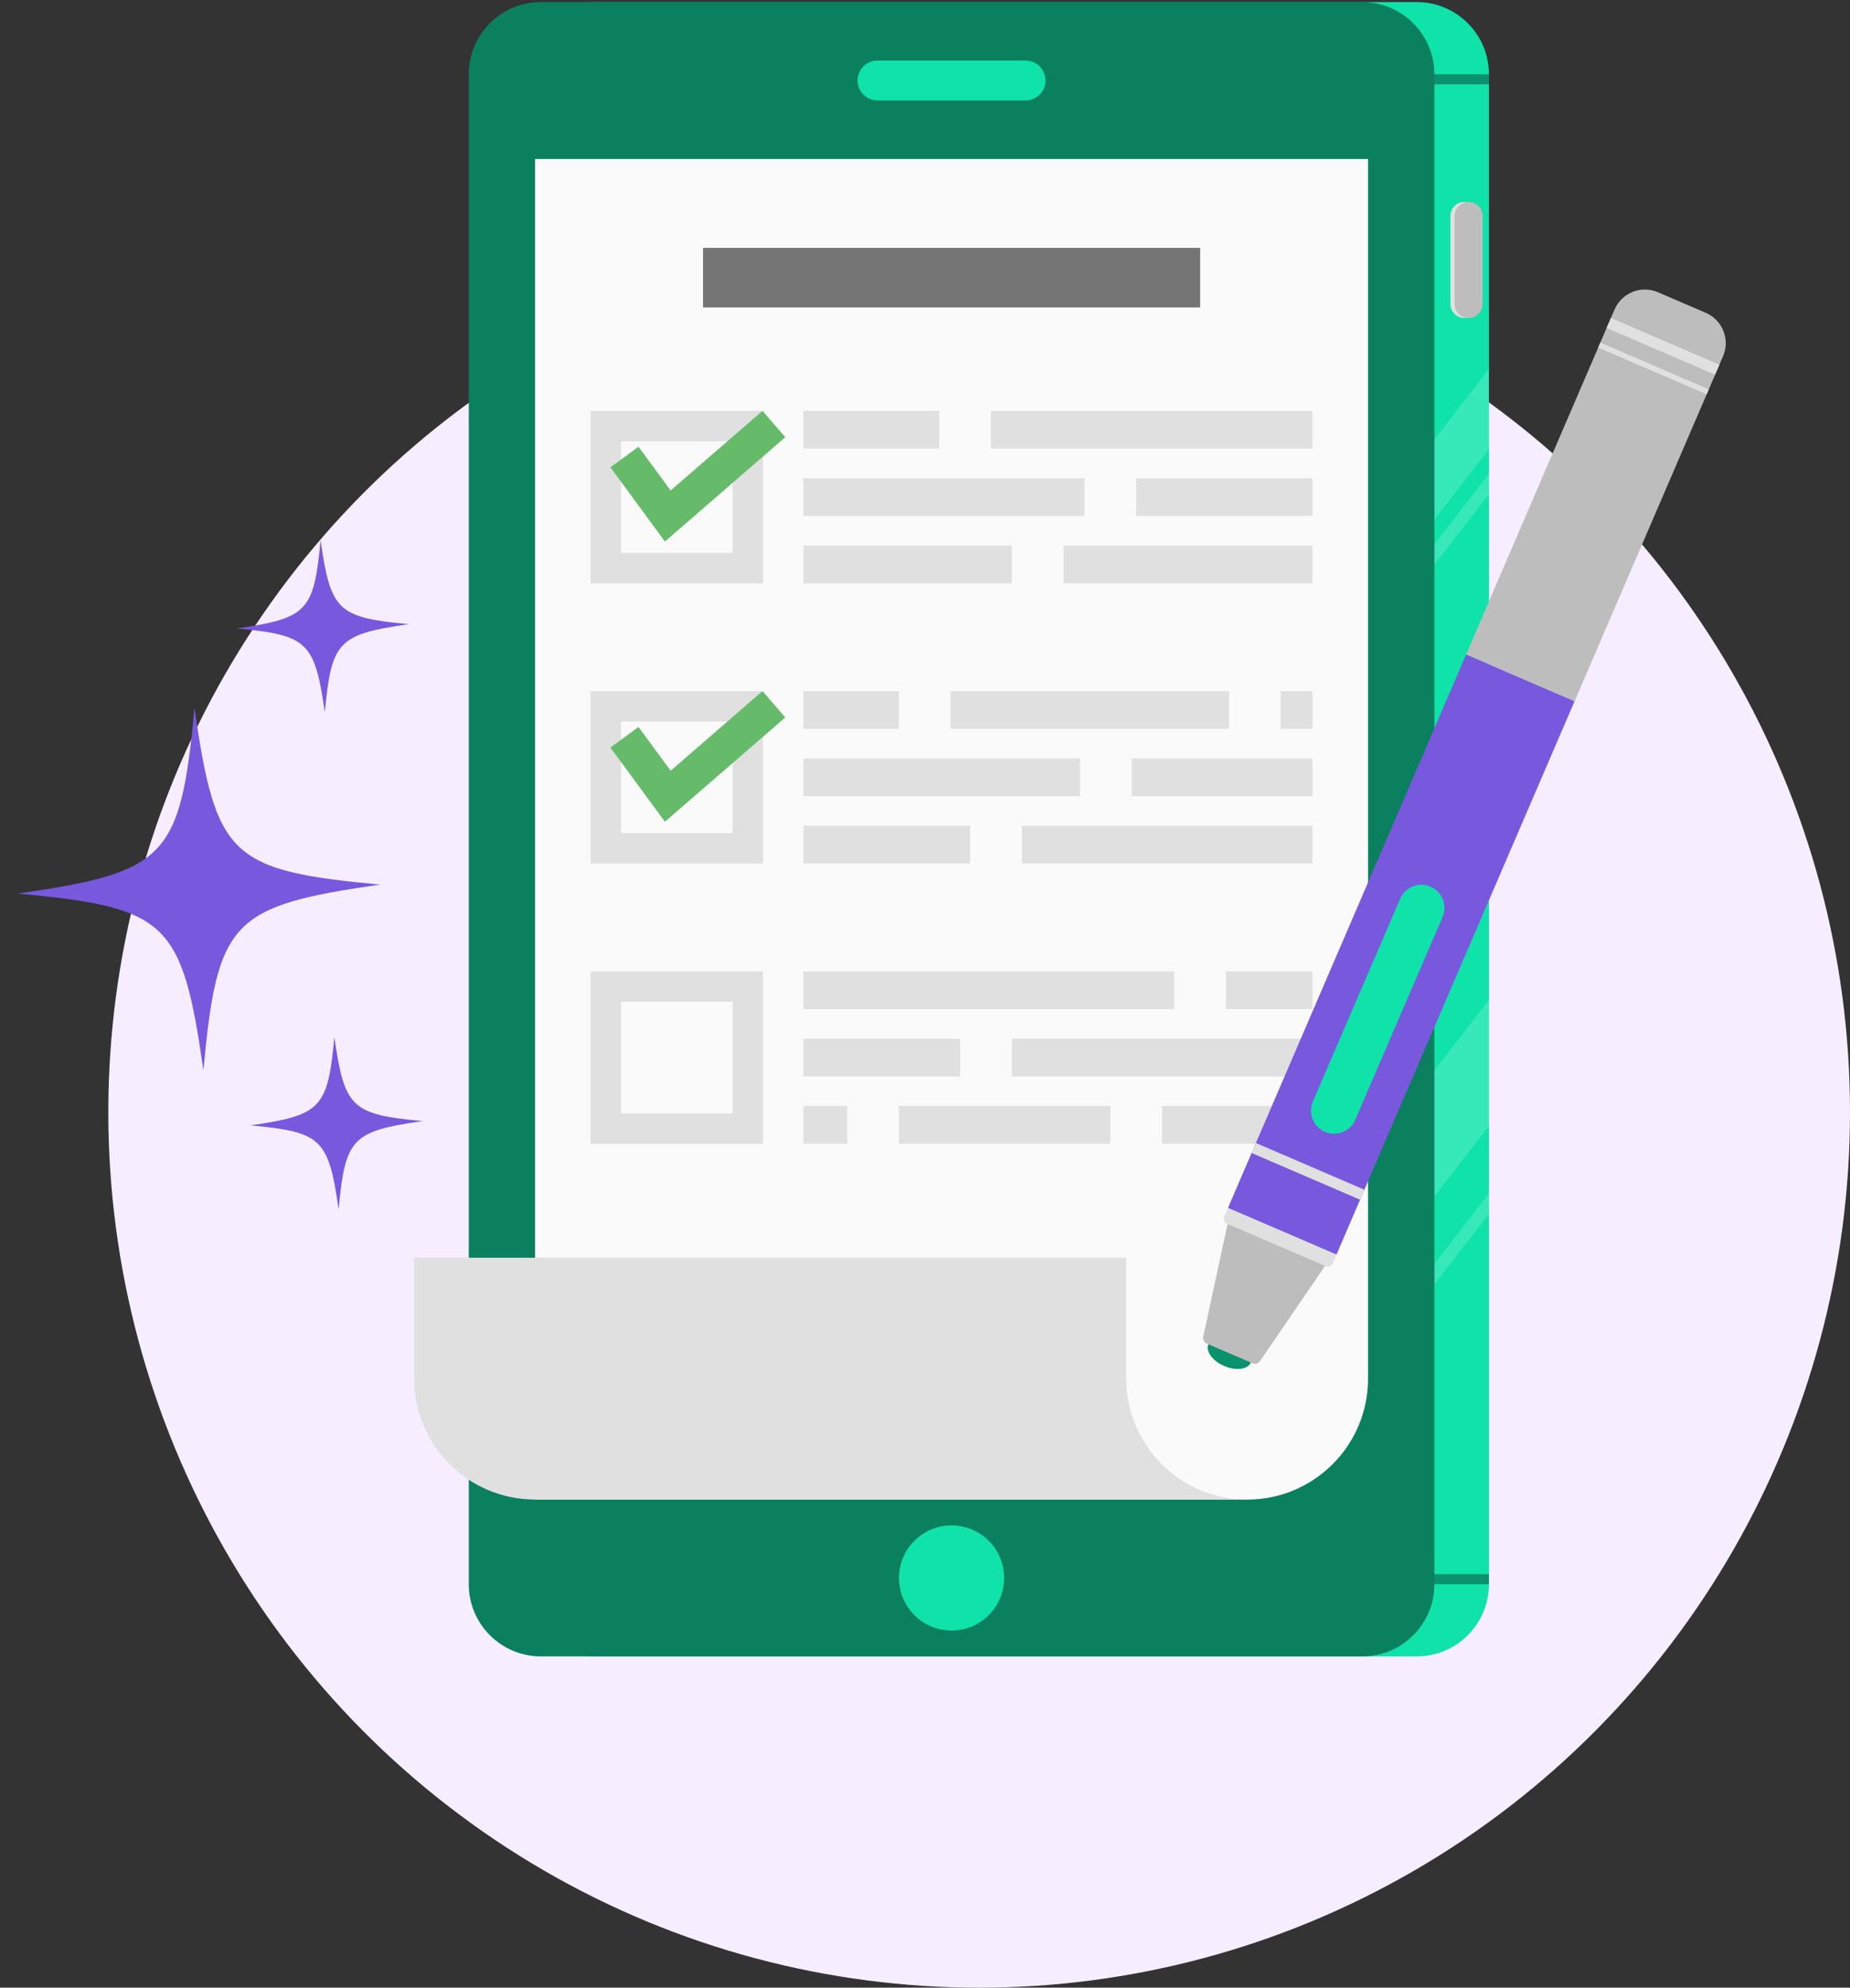 <svg width="134" height="144" viewBox="0 0 134 144" fill="none" xmlns="http://www.w3.org/2000/svg">
<rect x="0" y="0" width="134" height="144" fill="#333333" stroke="none"/>
<ellipse cx="70.923" cy="80.575" rx="63.077" ry="63.425" fill="#F6EDFF"/>
<g clip-path="url(#clip0_1936_5551)">
<path d="M102.62 0.151H43.131C40.245 0.151 37.904 2.493 37.904 5.38V114.771C37.904 117.659 40.245 120 43.131 120H102.62C105.507 120 107.847 117.659 107.847 114.771V5.38C107.847 2.493 105.507 0.151 102.62 0.151Z" fill="#0FE3A9"/>
<path d="M107.848 5.381H103.042V6.112H107.848V5.381Z" fill="#09926C"/>
<path d="M107.848 114.04H103.042V114.771H107.848V114.04Z" fill="#09926C"/>
<g style="mix-blend-mode:soft-light" opacity="0.17">
<path d="M107.848 26.723V32.544L95.722 48.203V42.389L107.848 26.723Z" fill="white"/>
<path d="M107.848 34.323V35.807L95.722 51.462V49.978L107.848 34.323Z" fill="white"/>
<path d="M107.848 72.439V81.571L95.722 97.23V88.098L107.848 72.439Z" fill="white"/>
<path d="M107.848 86.457V87.941L98.653 99.812H97.508L107.848 86.457Z" fill="white"/>
</g>
<path d="M98.67 0.151H39.181C36.294 0.151 33.954 2.493 33.954 5.38V114.771C33.954 117.659 36.294 120 39.181 120H98.67C101.557 120 103.897 117.659 103.897 114.771V5.38C103.897 2.493 101.557 0.151 98.67 0.151Z" fill="#0A805F"/>
<path d="M63.562 4.389H74.287C75.085 4.389 75.731 5.038 75.731 5.833C75.731 6.632 75.082 7.278 74.287 7.278H63.562C62.763 7.278 62.118 6.629 62.118 5.833C62.118 5.034 62.767 4.389 63.562 4.389Z" fill="#0FE3A9"/>
<path d="M68.924 118.128C71.027 118.128 72.732 116.422 72.732 114.318C72.732 112.214 71.027 110.509 68.924 110.509C66.821 110.509 65.116 112.214 65.116 114.318C65.116 116.422 66.821 118.128 68.924 118.128Z" fill="#0FE3A9"/>
<path d="M99.091 11.516V99.879C99.091 104.716 95.173 108.64 90.334 108.64H38.757V11.516H99.088H99.091Z" fill="#FAFAFA"/>
<path d="M90.334 108.636C85.5 108.636 81.578 104.712 81.578 99.876V91.115H30V99.876C30 104.712 33.918 108.636 38.757 108.636H90.334Z" fill="#E0E0E0"/>
<path d="M68.036 29.769H58.196V32.501H68.036V29.769Z" fill="#E0E0E0"/>
<path d="M95.063 29.769H71.78V32.501H95.063V29.769Z" fill="#E0E0E0"/>
<path d="M78.551 34.647H58.196V37.382H78.551V34.647Z" fill="#E0E0E0"/>
<path d="M95.062 34.647H82.294V37.382H95.062V34.647Z" fill="#E0E0E0"/>
<path d="M73.292 39.523H58.196V42.258H73.292V39.523Z" fill="#E0E0E0"/>
<path d="M95.062 39.523H77.036V42.258H95.062V39.523Z" fill="#E0E0E0"/>
<path d="M65.106 50.07H58.196V52.803H65.106V50.07Z" fill="#E0E0E0"/>
<path d="M89.023 50.07H68.853V52.803H89.023V50.07Z" fill="#E0E0E0"/>
<path d="M95.066 50.07H92.766V52.803H95.066V50.07Z" fill="#E0E0E0"/>
<path d="M78.223 54.95H58.196V57.682H78.223V54.95Z" fill="#E0E0E0"/>
<path d="M95.066 54.95H81.97V57.682H95.066V54.95Z" fill="#E0E0E0"/>
<path d="M70.272 59.825H58.196V62.557H70.272V59.825Z" fill="#E0E0E0"/>
<path d="M95.062 59.825H74.016V62.557H95.062V59.825Z" fill="#E0E0E0"/>
<path d="M85.054 70.37H58.196V73.106H85.054V70.37Z" fill="#E0E0E0"/>
<path d="M95.066 70.37H88.801V73.106H95.066V70.37Z" fill="#E0E0E0"/>
<path d="M69.545 75.25H58.196V77.986H69.545V75.25Z" fill="#E0E0E0"/>
<path d="M95.066 75.25H73.292V77.986H95.066V75.25Z" fill="#E0E0E0"/>
<path d="M61.362 80.129H58.196V82.861H61.362V80.129Z" fill="#E0E0E0"/>
<path d="M80.427 80.129H65.109V82.861H80.427V80.129Z" fill="#E0E0E0"/>
<path d="M95.066 80.129H84.17V82.861H95.066V80.129Z" fill="#E0E0E0"/>
<path d="M42.782 29.769V42.264H55.272V29.769H42.782ZM53.065 40.056H44.986V31.973H53.065V40.056Z" fill="#E0E0E0"/>
<path d="M42.782 50.068V62.563H55.272V50.068H42.782ZM53.065 60.355H44.986V52.273H53.065V60.355Z" fill="#E0E0E0"/>
<path d="M42.782 70.37V82.865H55.272V70.37H42.782ZM53.065 80.657H44.986V72.575H53.065V80.657Z" fill="#E0E0E0"/>
<path d="M48.162 39.232L44.215 33.856L46.248 32.362L48.576 35.533L55.229 29.769L56.88 31.673L48.162 39.232Z" fill="#66BB6A"/>
<path d="M48.162 59.531L44.215 54.16L46.248 52.665L48.576 55.836L55.229 50.068L56.88 51.977L48.162 59.531Z" fill="#66BB6A"/>
<path d="M86.93 17.958H50.922V22.274H86.93V17.958Z" fill="#757575"/>
<path d="M106.375 14.683V14.63H106.069C105.509 14.63 105.056 15.083 105.056 15.643V22.024C105.056 22.584 105.509 23.037 106.069 23.037H106.375V22.984C106.785 22.852 107.085 22.474 107.085 22.021V15.639C107.085 15.186 106.785 14.808 106.375 14.676V14.683Z" fill="#E0E0E0"/>
<path d="M106.375 14.63C106.935 14.63 107.388 15.083 107.388 15.643V22.024C107.388 22.584 106.935 23.037 106.375 23.037C105.816 23.037 105.363 22.584 105.363 22.024V15.643C105.363 15.083 105.816 14.63 106.375 14.63Z" fill="#BDBDBD"/>
<path d="M106.197 47.412L88.944 87.512L96.803 90.893L114.052 50.797L106.197 47.412Z" fill="#7858DD"/>
<path d="M90.602 98.712C90.384 99.215 89.522 99.329 88.673 98.961C87.824 98.597 87.311 97.891 87.528 97.388C87.746 96.885 88.609 96.771 89.457 97.138C90.306 97.502 90.819 98.209 90.602 98.712Z" fill="#09926C"/>
<path d="M98.823 86.189L90.967 82.806L90.655 83.53L98.512 86.913L98.823 86.189Z" fill="#E0E0E0"/>
<path d="M88.944 87.512L88.662 88.168C88.584 88.35 88.67 88.56 88.848 88.639L96.046 91.739C96.228 91.817 96.439 91.731 96.517 91.553L96.799 90.897L88.941 87.515L88.944 87.512Z" fill="#E0E0E0"/>
<path d="M88.919 88.668L87.151 96.843C87.108 97.047 87.211 97.254 87.404 97.336L90.73 98.766C90.923 98.848 91.144 98.784 91.262 98.613L95.979 91.707L88.923 88.668H88.919Z" fill="#BDBDBD"/>
<path d="M123.558 22.665L120.085 21.17C118.873 20.649 117.472 21.209 116.948 22.419L106.194 47.412L114.053 50.797L124.806 25.804C125.326 24.591 124.767 23.189 123.558 22.665Z" fill="#BDBDBD"/>
<path d="M124.539 26.421L116.683 23.037L116.371 23.761L124.228 27.145L124.539 26.421Z" fill="#E0E0E0"/>
<path d="M123.773 28.205L115.917 24.821L115.761 25.182L123.618 28.565L123.773 28.205Z" fill="#E0E0E0"/>
<path d="M103.616 64.233C102.768 63.869 101.784 64.258 101.42 65.107L95.095 79.803C94.731 80.652 95.12 81.636 95.968 82C96.817 82.364 97.801 81.975 98.165 81.126L104.49 66.43C104.853 65.581 104.465 64.597 103.616 64.233Z" fill="#0FE3A9"/>
</g>
<path d="M27.529 64.086C16.695 63.075 15.633 62.064 14.086 51.29C13.075 62.124 12.064 63.186 1.29 64.733C12.125 65.744 13.186 66.755 14.733 77.529C15.744 66.695 16.756 65.633 27.529 64.086Z" fill="#7858DD"/>
<path d="M30.61 81.219C25.459 80.74 24.954 80.258 24.219 75.138C23.74 80.289 23.257 80.793 18.138 81.529C23.288 82.008 23.793 82.49 24.528 87.61C25.007 82.46 25.49 81.955 30.61 81.219Z" fill="#7858DD"/>
<path d="M29.61 45.219C24.459 44.74 23.954 44.258 23.219 39.138C22.74 44.289 22.257 44.793 17.138 45.529C22.288 46.008 22.793 46.49 23.528 51.61C24.007 46.459 24.49 45.955 29.61 45.219Z" fill="#7858DD"/>
<defs>
<clipPath id="clip0_1936_5551">
<rect width="95" height="120" fill="white" transform="translate(30)"/>
</clipPath>
</defs>
</svg>
